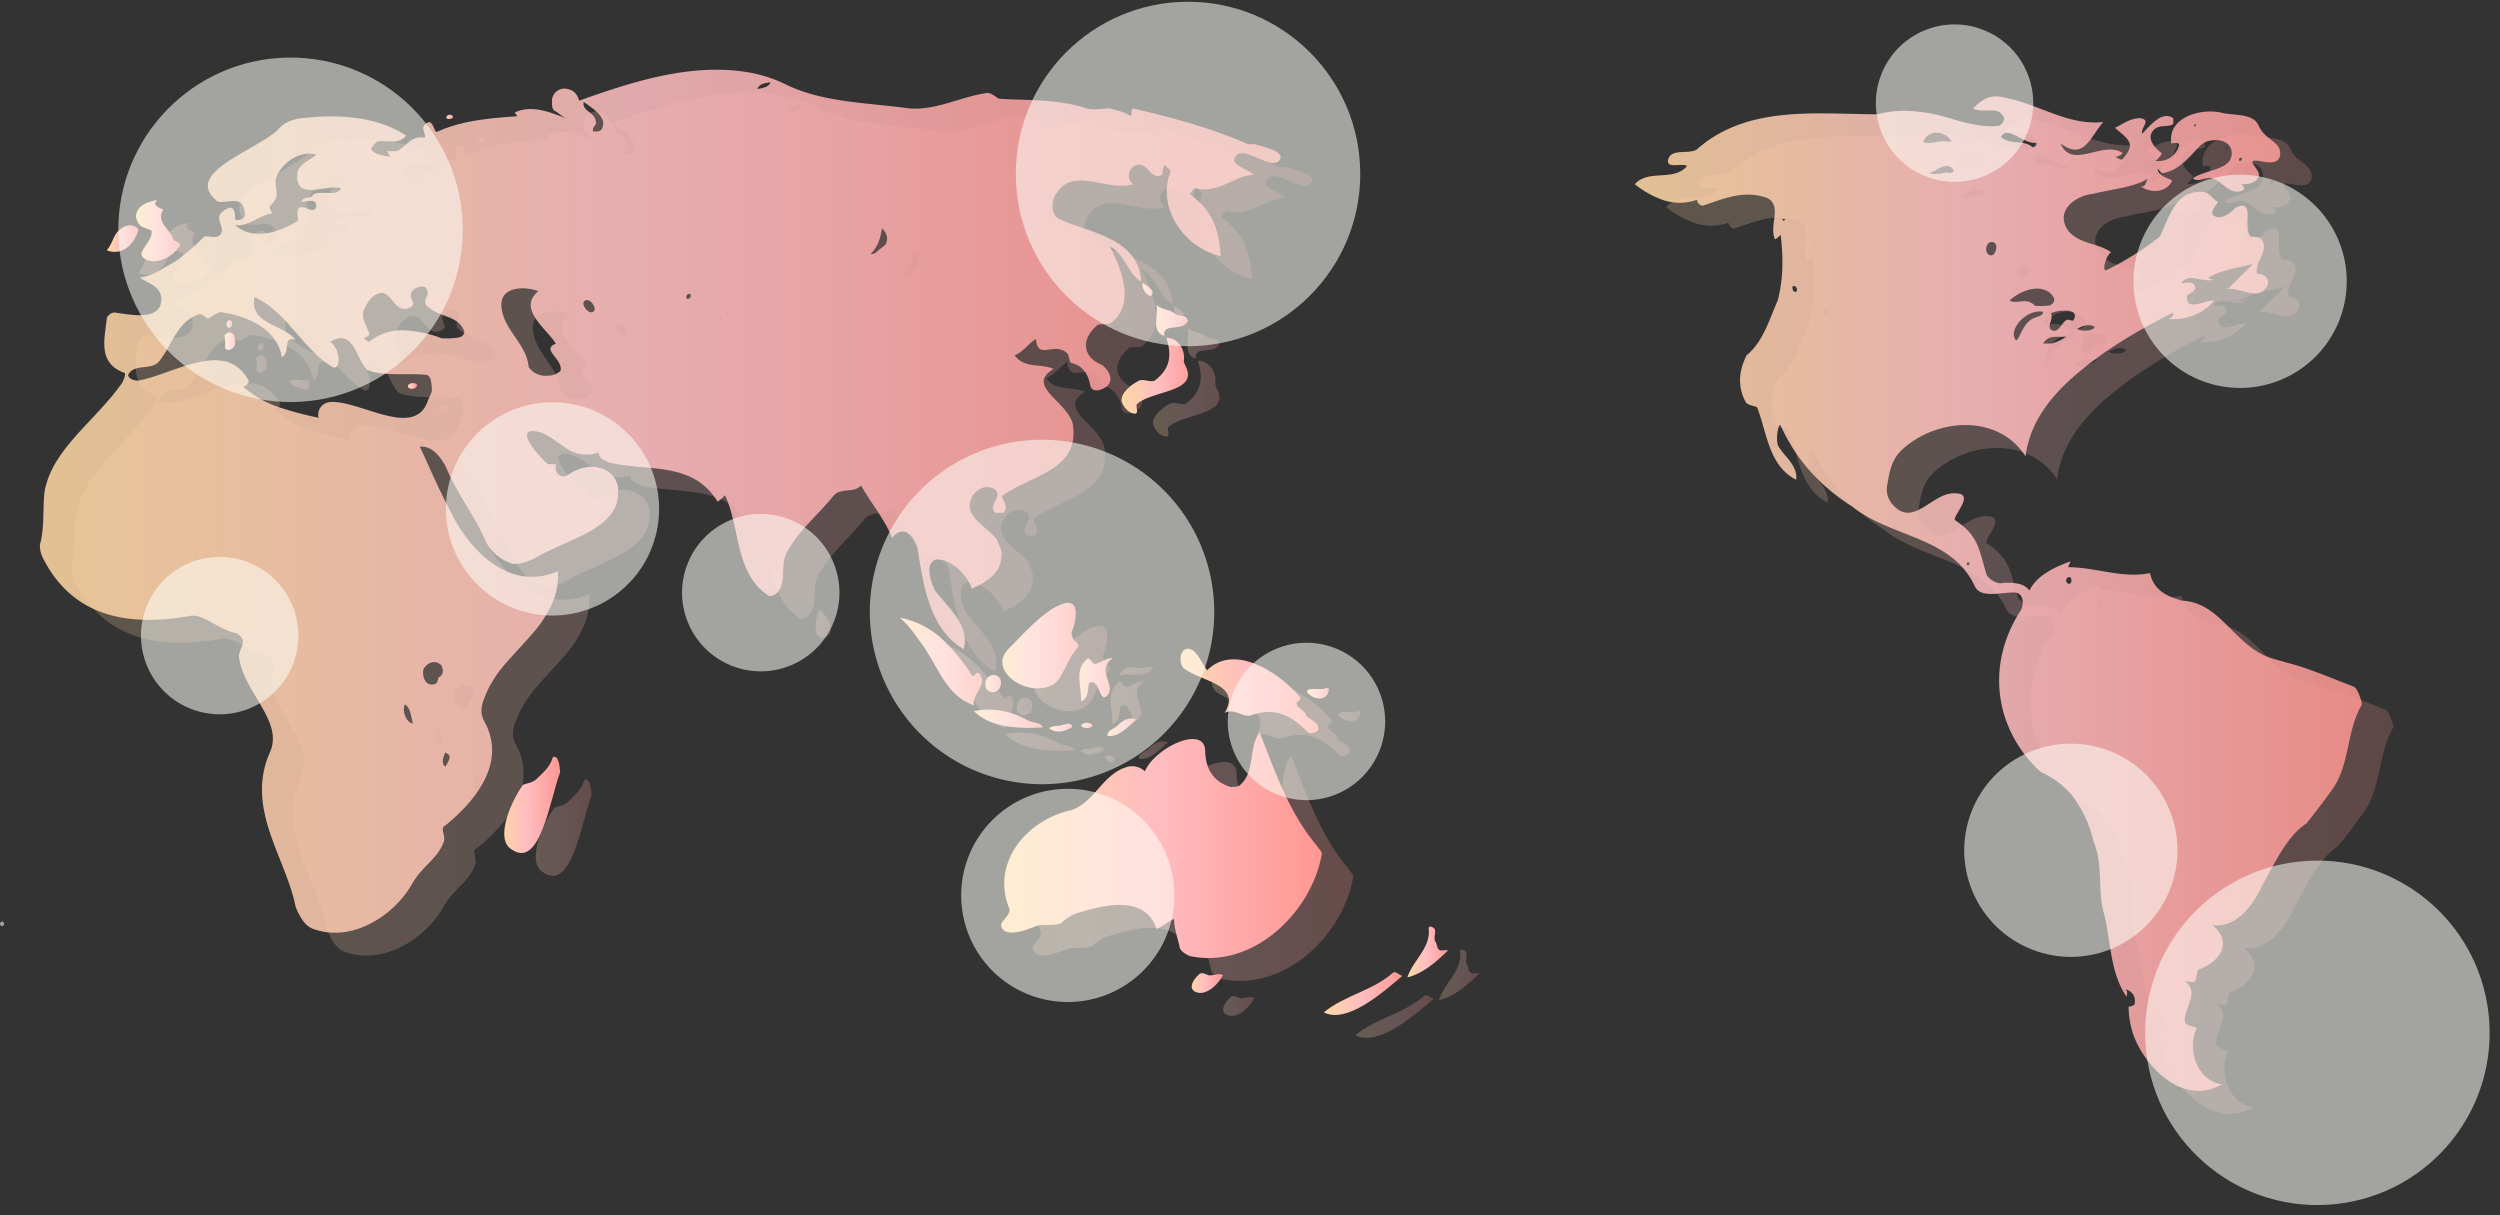 <svg xmlns="http://www.w3.org/2000/svg" xmlns:xlink="http://www.w3.org/1999/xlink" width="873.223" height="424.528" viewBox="0 0 873.223 424.528">
  <rect x="0" y="0" width="873.223" height="424.528" fill="#333333" stroke="none"/>
  <defs>
    <linearGradient id="linear-gradient" y1="0.5" x2="1" y2="0.5" gradientUnits="objectBoundingBox">
      <stop offset="0" stop-color="#ffd9a4"/>
      <stop offset="0.485" stop-color="#ffbdc0"/>
      <stop offset="1" stop-color="#ff9792"/>
    </linearGradient>
    <linearGradient id="linear-gradient-3" x1="0" y1="0.5" x2="1" y2="0.5" xlink:href="#linear-gradient"/>
    <linearGradient id="linear-gradient-10" x1="0" y1="0.5" x2="1" y2="0.5" xlink:href="#linear-gradient"/>
    <linearGradient id="linear-gradient-11" x1="0" y1="0.5" x2="1" y2="0.5" xlink:href="#linear-gradient"/>
    <linearGradient id="linear-gradient-16" x1="0" y1="0.5" x2="1" y2="0.5" xlink:href="#linear-gradient"/>
    <linearGradient id="linear-gradient-18" x1="0" y1="0.5" x2="1" y2="0.5" xlink:href="#linear-gradient"/>
    <linearGradient id="linear-gradient-22" x1="0" y1="0.5" x2="1" y2="0.5" xlink:href="#linear-gradient"/>
    <linearGradient id="linear-gradient-24" x1="0" y1="0.5" x2="1" y2="0.5" xlink:href="#linear-gradient"/>
    <linearGradient id="linear-gradient-25" x1="0" y1="0.5" x2="1" y2="0.5" xlink:href="#linear-gradient"/>
    <linearGradient id="linear-gradient-27" x1="0" y1="0.5" x2="1" y2="0.5" xlink:href="#linear-gradient"/>
    <linearGradient id="linear-gradient-28" x1="0" y1="0.5" x2="1" y2="0.5" xlink:href="#linear-gradient"/>
    <linearGradient id="linear-gradient-46" x1="0" y1="0.5" x2="1" y2="0.5" xlink:href="#linear-gradient"/>
    <linearGradient id="linear-gradient-50" x1="0" y1="0.5" x2="1" y2="0.5" xlink:href="#linear-gradient"/>
    <linearGradient id="linear-gradient-55" x1="0" y1="0.5" x2="1" y2="0.5" xlink:href="#linear-gradient"/>
    <linearGradient id="linear-gradient-56" x1="0" y1="0.5" x2="1" y2="0.5" xlink:href="#linear-gradient"/>
  </defs>
  <g id="Grupo_1468" data-name="Grupo 1468" transform="translate(-217.503 -162.313)">
    <g id="Grupo_570" data-name="Grupo 570" transform="translate(-9.001 -4432.527)">
      <g id="Grupo_568" data-name="Grupo 568" opacity="0.25" style="mix-blend-mode: luminosity;isolation: isolate">
        <path id="Trazado_1998" data-name="Trazado 1998" d="M740.831,4934.86a13.994,13.994,0,0,1,2.49-.136c-4.072,4.073-8.826,8.145-14.258,9.507,2.035-6.109,8.148-10.184,7.468-16.975,0-1.362,1.357-.681,2.037,0,.681,1.357-.68,3.393.536,4.838C739.535,4933.372,739.474,4934.533,740.831,4934.86Z" fill="url(#linear-gradient)"/>
        <path id="Trazado_1999" data-name="Trazado 1999" d="M727.337,4943.689c-7.1,5.973-19.323,16.839-27.475,12.764,7.471-6.113,16.978-7.47,24.243-13.914C724.985,4941.948,726.379,4943.522,727.337,4943.689Z" fill="url(#linear-gradient)"/>
        <path id="Trazado_2000" data-name="Trazado 2000" d="M700.66,4843.139a4.073,4.073,0,0,0,.984.181c-.016,4.171-4.721,4.577-7.592,1.359C693.715,4842.5,699.357,4844.174,700.66,4843.139Z" fill="url(#linear-gradient-3)"/>
        <path id="Trazado_2001" data-name="Trazado 2001" d="M693.872,4853.028c1.917,1.574,4.635,2.254,3.957,4.969-.68.676-2.716,1.358-3.4.676-6.112-6.108-11.542-8.824-19.69-6.108-2.717,1.359-6.112-2.716-9.508-.679,6.112-10.187-8.146-10.867-14.257-15.619-2.04-2.038-1.358-7.469,2.035-6.79,2.716.678,4.076,4.752,6.109,7.468,9.509-9.506,25.125.681,32.593,9.509,0,.678-.674,1.356-1.331,1.812C690.319,4850.484,693.275,4850.5,693.872,4853.028Z" fill="url(#linear-gradient)"/>
        <path id="Trazado_2002" data-name="Trazado 2002" d="M699.213,4900.949a42.457,42.457,0,0,1-3.067,10.05,48.138,48.138,0,0,1-5.461,9.3c-8.7,11.631-22.732,19.628-37.672,16.459-1.359-.68-2.716-1.361-3.393-2.714-.682-3.4-2.038-6.791-2.038-10.189-2.038.681-4.074,2.717-6.112,3.4-4.074-12.222-19.012-8.148-27.839-5.433a14.7,14.7,0,0,0-5.428,3.394c-2.722,1.358-6.795,0-9.51,1.358-3.4,1.358-10.866,4.074-11.543-.681,0-1.355,4.073-4.071,2.715-6.106-4.582-11.716,1.148-23.046,10.884-29.411a33.009,33.009,0,0,1,10.851-4.566c8.143-2.694,10.858-12.2,19.007-14.913a6.481,6.481,0,0,1,6.789,1.356c3.393-8.149,20.37-16.294,21.048-7.468,0,5.432,2.039,10.863,8.83,12.9,1.357,0,2.715,0,3.393-.677,5.434-4.754,2.716-12.9,6.79-18.335,5.434,13.581,10.187,27.842,19.731,39.227C697.894,4898.964,699.011,4900.119,699.213,4900.949Z" fill="url(#linear-gradient)"/>
        <path id="Trazado_2003" data-name="Trazado 2003" d="M675.751,4653.143c3.065,1.15,11.214,2.509,8.5,5.9-3.4,3.4-13.58-6.79-15.616-.678-.678,2.036,4.074,3.4,6.789,5.432-7.467.68-12.224,6.789-20.369,4.752-.68,0-1.358,1.358-2.038,2.037,8.148,6.111,10.183,12.223,10.866,21.731-12.225-2.717-22.409-16.3-17.655-29.2.678-.678-1.359-2.037-2.04-2.717a9.133,9.133,0,0,0-.676,3.4c-3.4,2.038-4.755-2.716-7.47-3.4-3.394-.676-6.11,4.076-2.715,6.789-8.828,2.717-20.37-6.109-26.482,2.717-2.718,3.4-2.036,8.147.678,9.507,10.865,4.755,27.839,6.79,28.519,21.727-4.752-2.713-5.431-9.5-10.863-12.221,4.074,8.149,8.826,19.69.676,26.483-1.356,1.356-4.752,0-5.429,1.356-5.433,4.754-4.755,10.864,2.036,13.568,4.073,3.41,4.073,7.484-1.359,8.844-1.356,0-2.036,0-2.715-1.36-.679-4.079-2.717-7.488-6.79-8.176-.678-.685-.682-2.759-1.365-3.455-4.779-4.208-10.177,2.776-10.889-4.888-2.7,1.432-4.048,4.231-7.438,5.62,3.4,4.782,8.827,2.728,13.579,4.778-5.09,3.064-3.733,5.953-.931,9.09s7.044,6.535,7.723,10.61c2.037,15.616-13.58,16.972-24.446,24.44-1.357.68,2.717,4.076,0,6.114h-2.716c-2.715-2.716,2.716-5.434,0-8.147-3.394-2.036-6.789,0-8.145,2.713-3.4,6.79,5.43,10.183,8.824,14.94.68,2.036,2.037,4.073,1.36,6.111,0,5.43-5.433,8.826-10.184,10.862-2.036-5.432-7.47-10.183-12.222-10.183-4.074.68-2.717,6.792-.681,10.865,2.377,3.056,5.433,6.11,7.638,9.42s3.514,6.912,2.4,11.038c-5.986-3.473-9.531-9.085-11.821-15.452s-3.309-13.5-4.328-19.945c-1.361-4.755-5.435-8.149-8.829-3.4-2.716-6.786-7.469-12.221-10.864-18.33-2.716,2.716-6.79.677-9.5,3.392-5.436,6.792-12.226,12.225-16.3,19.693-2.715,4.753,0,10.187-3.394,14.261a5.162,5.162,0,0,1-2.716,1.357c-12.222-7.468-10.186-23.763-15.617-35.311-.679.68-2.718,2.717-2.718,2.039-8.826-14.258-25.121-10.184-38.023-13.58-1.358-.678-3.4-1.357-3.4-3.394a12.76,12.76,0,0,1-11.963-1.942c-3.485-2.3-6.708-5.187-10.443-5.527-6.792-.677,1.357,8.829,4.752,11.543h2.716c-.677,3.393,2.037,5.431,4.753,3.393,8.148-5.43,17.655-1.356,16.975,6.792,0,12.9-19.012,16.3-29.875,23.086-2.038.68-4.756,2.036-7.469,1.358a16.053,16.053,0,0,1-8.827-7.469c-4.075-9.507-10.186-16.975-14.09-26.48-2.207-3.906-4.923-7.129-9-6.792,1.47,3.054,3.036,6.6,4.745,10.339s3.566,7.667,5.617,11.492c4.959,10.617,14.219,21.672,25.7,23.388a21.866,21.866,0,0,0,12.151-1.751,23.659,23.659,0,0,1-2.149,11.645,41.269,41.269,0,0,1-6.846,10.327c-2.721,3.183-5.736,6.262-8.495,9.433a45.426,45.426,0,0,0-6.96,10c-1.359,3.4-3.395,6.793-1.359,10.868a20.349,20.349,0,0,1,2.845,10.5c-.128,10.25-8.276,19.54-16.423,26.163-2.038.675.678,4.072-.68,6.111-2.037,5.43-7.469,8.147-10.864,14.26a35.773,35.773,0,0,1-15.243,14.155c-6.141,2.99-12.937,3.839-19.387,1.462-2.716-1.019-4.585-4.074-6.025-7.725-3.478-17.4-17.742-34.372-8.913-54.067,4.755-10.862-9.5-21.05-10.865-33.273,0-2.036,1.361-3.393,1.361-5.431,0-1.358-1.361-2.037-2.044-2.7-6.785-1.368-11.538-6.8-16.291-6.122-22.406,4.074-41.42,0-51.6-20.369-.678-1.359-1.357-4.075-.678-5.432,1.358-6.112.678-12.9,1.358-17.656,2.716-14.936,17.654-24.441,27.161-38.021.678-1.36,1.358-3.4.678-3.4-9.507-3.4-6.79-12.224-6.112-19.015,0-.677,1.359-2.037,2.716-2.037,5.435.682,16.975,3.4,16.3-5.43-.68-4.074-4.754-4.753-7.47-6.788,4.754-.681,8.147-3.4,11.955-5.349a71.4,71.4,0,0,0,10.452-8.912c1.359-.678,4.753,1.356,6.11-1.357.679-2.039-1.357-4.076-.678-6.115a5.583,5.583,0,0,1,4.075-2.716c1.358.68,1.358,2.716,1.358,4.076.678.679,3.392,0,3.392-1.36,0-8.825-8.147-2.716-10.184-5.431-10.862-9.5,13.582-16.974,21.729-24.444,2.039-2.715,6.109-4.075,9.473-4.156,11.576-1.275,25.155-.594,35.341,6.192-2.715,3.4-6.789,1.361-10.186,2.038-.678.681-2.036,2.037-2.036,2.717,1.358,2.037,4.073,2.037,6.79,2.717-.679-.68-.679-1.36-1.357-2.038h3.4c3.393-1.359,4.752-5.434,9.506-4.753,1.358,0-.68-2.717,0-4.074,3.394-4.074,3.394,2.717,4.752,2.037,8.826-4.074,19.012-4.755,27.839-5.43,0-.681-.68-.681-.68-1.361,6.113-2.716,12.223,0,17.657,2.036-1.36-.675-2.718-2.036-4.074-2.714-.681-.677-.681-2.038-.681-3.393a4.351,4.351,0,0,1,5.433-4.077c2.713.681,3.4,2.038,4.074,4.077,19.011-6.792,40.061-13.582,60.438-9.647a48.579,48.579,0,0,1,12.214,4.211c12.9,6.113,27.841,6.113,42.779,8.152,9.508.677,17.655-4.077,27.16-5.436,1.358,0,2.715,1.359,4.074,2.039,10.185.681,20.371,0,30.557,3.4,2.716.677,5.431,0,8.148,0,2.714.677,5.432,1.355,7.469,2.716,0-.681,0-2.716.679-2.716,14.259,3.391,27.16,6.789,40.188,12.518C674.222,4653.323,674.847,4653.055,675.751,4653.143Zm-128.6,34.345c.54-2.058-.163-3.457-1.559-4.888-.64,3.468-1.29,6.229-4,8.952a2.73,2.73,0,0,0,2.372-1C545.073,4689.473,546.781,4688.8,547.148,4687.488Zm-40.562-55.938c-1.6.334-3.634.334-4.606,2.31C503.407,4633.746,506.249,4633.237,506.586,4631.55Zm-27.8,74.324c-.618-1.135-2.1.331-1.373,1.344C478.407,4707.28,478.724,4706.7,478.789,4705.874Zm-34.11-57.1c.84.044,2.2.057,2.865-.652,2.657-4.211-3.468-7.684-6.172-9.71-.682,3.4,4.062,3.4,4.289,7.168C445.645,4646.987,444.208,4647.124,444.679,4648.779Zm-.469,63.107c2.454-.493-.167-4.675-2.006-4.2C439.8,4708.3,442.539,4712.222,444.21,4711.886ZM433.257,4732.4c1.115-4.1-7.034-7.494-1.6-9.53-3.4-5.432-13.58-12.222-6.111-18.332-5.433-2.037-13.581-1.358-12.9,5.431.678,8.15,8.827,12.9,9.5,21.046a7.009,7.009,0,0,0,6.471,3.037A6.641,6.641,0,0,0,433.257,4732.4Zm-36.208-11.589c1.3-.079,2.644-.791,2.627-2.2-2.125-5.657-8.175-4.819-12.271-8.275-3.4-2.039.586-4.31-.8-6.419-.718-2.138-4.7-.534-5.343.9-1.291,2.883,2.762,4.191-1.256,5.688-4.716,1.46-5.449-5.469-9.488-5.377-3.373.736-4.723,3.474-6.08,6.192-.679,3.394,1.357,5.431,2.037,8.148,0,.677-1.359,1.357-2.037,1.357.678.68,1.357,1.358,2.037,1.358a18.117,18.117,0,0,1,12.327-3.973,43.377,43.377,0,0,1,12.973,2.767A29.994,29.994,0,0,0,397.049,4720.814Zm-8.692,18.175c-.157-1.855-.157-5.249-2.2-5.249-6.789-.68-14.938.677-20.529-1.746-3.976-4.248-4.592-14.553-12.741-9.8,4.074,3.4,3.355,10.258.661,8.853-5.416-3.421-9.318-8.174-13.308-12.758s-8.062-9-13.833-11.711c-2.038,9.508,10.186,9.508,14.259,14.938-4.754-1.36-1.357,4.074-4.754,6.11-1.358-9.5-11.543-14.258-20.371-15.618-2.036-.677-3.393,1.36-5.43,2.037-.679,0-2.037-2.037-3.4-1.355-7.468,2.716-8.827,10.183-13.58,16.294-2.716,3.4-8.826.679-10.864,4.756,0,1.355,2.038,2.034,3.394,2.034,12.223-2.034,30.556-14.938,38.7,0a2.17,2.17,0,0,1-2.035,2.04,36.29,36.29,0,0,0,12.475,7.209,122.306,122.306,0,0,0,13.967,3.727,4.425,4.425,0,0,1,4.111-5.5c10.186-.678,29.2,12.9,33.954-.162C387.346,4741.4,388.33,4740.281,388.357,4738.989Zm4.791,131.552c1.1-2.23,2.565-3.673-.105-4.836C392.313,4866.97,391.454,4869.956,393.148,4870.541Zm-2.447-31.12c1.854-.762,1.7-2.855.9-4.263-2.246-2.121-4.914-.783-6.165,1.307-.577,2.124.34,6.437,4.031,5.277C390.474,4841.241,390.3,4840.4,390.7,4839.421Zm-8.968,16.056c-.77-2.455-.788-5.347-2.817-6.65C377.809,4851.358,379.5,4855.352,381.733,4855.477Zm-25.087-186.9c-5.194-1.584-15.976,4.729-15.3-4.776,0-3.4,4.052-4.807,6.732-6.933-6.058-1.9-12.843,3.537-14.2,8.292-.677,4.073,2.038,6.109-2.036,9.506-.679.676.68,2.035.68,2.715-4.756.677-8.149,4.753-12.9,4.072,6.11,5.433,14.937,2.72,21.728-1.356.678,0-.679-3.4.678-4.755,2.037-.676,3.4,1.359,5.427.666a2.088,2.088,0,0,0-.007-2.729c-1.349-.662-3.383.027-4.739.027.678-2.037,3.39-.689,4.348-2.68C350.518,4669.341,355.22,4671.612,356.646,4668.576Z" opacity="0.85" fill="url(#linear-gradient)"/>
        <path id="Trazado_2004" data-name="Trazado 2004" d="M664.679,4943.475c-1.934,3.637-6.473,7.678-9.959,5.638-2.1-1.364-.53-4.067,1.738-6.084.752-.677,2.17,0,3.179.462C661.475,4943.758,663.258,4942.453,664.679,4943.475Z" fill="url(#linear-gradient)"/>
        <path id="Trazado_2005" data-name="Trazado 2005" d="M651.807,4731.117c3.922,8.733-11.7,8.057-17.127,12.8-.679.68.678,3.4-.679,3.4-2.715,0-4.752-3.4-4.752-4.751,0-2.717,3.395-5.433,6.109-6.793,1.358-.679,4.076.681,5.431,0,5.435-4.073,6.113-8.827,4.076-14.969,4.073.016,6.789,4.1,6.1,8.283A13.137,13.137,0,0,0,651.807,4731.117Z" fill="url(#linear-gradient)"/>
        <path id="Trazado_2006" data-name="Trazado 2006" d="M652.4,4715.115c-2.1,3.686-8.888.291-8.212,5.041-4.75-1.355-2.032-7.466-2.714-10.862,2.038,2.037,4.754,1.357,7.033,3.566C650.554,4713.224,652.261,4713.034,652.4,4715.115Z" fill="url(#linear-gradient)"/>
        <path id="Trazado_2007" data-name="Trazado 2007" d="M645.368,4861.65c.132,1.3-2.186,1.373-2.409.544C643.043,4861.173,645.112,4860.653,645.368,4861.65Z" fill="url(#linear-gradient-10)"/>
        <path id="Trazado_2008" data-name="Trazado 2008" d="M636.612,4701.652c1.481.918,5.041,2.975,2.638,4.639C637.743,4705.631,636.115,4703.471,636.612,4701.652Z" fill="url(#linear-gradient-11)"/>
        <path id="Trazado_2009" data-name="Trazado 2009" d="M627.4,4856.664c2.031-2.039,4.289-3.7,7.079-2.5-3.03,2.457-6.176,6.39-10.25,5.648C624.346,4858.059,626.116,4857.472,627.4,4856.664Z" fill="url(#linear-gradient)"/>
        <path id="Trazado_2010" data-name="Trazado 2010" d="M624.934,4828.163c1.725-.205,3.115-.315,4.506-.42-2.226,4.3-7.7,1.964-11.9,2.96a4.816,4.816,0,0,1,3.04-2.721C621.693,4827.765,623.317,4828.319,624.934,4828.163Z" fill="url(#linear-gradient)"/>
        <path id="Trazado_2011" data-name="Trazado 2011" d="M626.267,4832.671c-6.261,4.143,1.154,9.187-1.911,13.024-3.047,3.134-2.455-5.5-6.019-4.5-1.406.107.352,4.972-3.282,6.687.375-5.046-2.686-11.223,2.385-15.079.7-.05,1.325,1.3,2.233,1.893C621.461,4834.9,623.726,4832.447,626.267,4832.671Z" fill="url(#linear-gradient)"/>
        <path id="Trazado_2012" data-name="Trazado 2012" d="M619.083,4856.306c-.662,1.239-3.792.976-3.977-.08C615.748,4854.941,618.916,4855,619.083,4856.306Z" fill="url(#linear-gradient-11)"/>
        <path id="Trazado_2013" data-name="Trazado 2013" d="M615.854,4860.341c-1.253,2.037-2.5-.057-3.289-.95C613.536,4858.037,615.924,4858.877,615.854,4860.341Z" fill="url(#linear-gradient-16)"/>
        <path id="Trazado_2014" data-name="Trazado 2014" d="M612.563,4826.435a2.914,2.914,0,0,1,1.6,2.416c-4.356,4.45-5.5,11.572-9.06,13.183-4.28,2.309-9.968,1.187-13.65-1.567s-5.448-6.976-1.9-10.8c2.465-2.433,5.806-6.092,9.349-9.33s7.3-6.054,10.717-6.858c4.786-.882,4.1,5.162,2.131,10.47A9.914,9.914,0,0,0,612.563,4826.435Z" fill="url(#linear-gradient)"/>
        <path id="Trazado_2015" data-name="Trazado 2015" d="M612.016,4856.809c-2.7,1.544-5.554,2.407-8.14.348a5.192,5.192,0,0,1,3.342-.749C609.057,4856.1,611.7,4854.581,612.016,4856.809Z" fill="url(#linear-gradient-18)"/>
        <path id="Trazado_2016" data-name="Trazado 2016" d="M601.8,4856.883a57,57,0,0,1-12.738-.37c-4.29-.725-8.363-2.253-11.419-5.308,6.79-1.356,12.9,0,18.9,3.269C598.19,4855.384,601.044,4855.09,601.8,4856.883Z" fill="url(#linear-gradient)"/>
        <path id="Trazado_2017" data-name="Trazado 2017" d="M584.594,4838.585c3.671.016,3.244,6.064-.407,6.041S580.925,4838.569,584.594,4838.585Z" fill="url(#linear-gradient)"/>
        <path id="Trazado_2018" data-name="Trazado 2018" d="M579.272,4837.819c3.805,3.88-2.306,7.276-1.628,11.35-10.185-3.394-12.9-14.94-19.176-22.734a39.257,39.257,0,0,0-6.626-7.824,29.71,29.71,0,0,1,14.633,7.358,64.319,64.319,0,0,1,10.586,12.892C578.053,4839.178,578.188,4837.662,579.272,4837.819Z" fill="url(#linear-gradient)"/>
        <path id="Trazado_2019" data-name="Trazado 2019" d="M512.813,4807.98c1.188.4,4.983,5.35,3.664,8.075a3.391,3.391,0,0,1-3.205,1.545c-2.8-.452-1.9-6.662-.906-9.188A.765.765,0,0,1,512.813,4807.98Z" fill="url(#linear-gradient-22)"/>
        <path id="Trazado_2020" data-name="Trazado 2020" d="M433.158,4872.516c-3.539,9.245-6.935,34.37-17.118,26.9-5.434-3.4-.68-15.616,4.072-22.407,1.359-.681,3.4-.681,4.753-2.037,2.039-2.036,4.754-4.073,5.718-7.652C432.472,4866.366,432.936,4870.013,433.158,4872.516Z" fill="url(#linear-gradient)"/>
        <path id="Trazado_2021" data-name="Trazado 2021" d="M393.426,4644.04c-.322-1.508,2.832-1.515,2.162-.028C395.056,4644.485,393.7,4644.555,393.426,4644.04Z" fill="url(#linear-gradient-24)"/>
        <path id="Trazado_2022" data-name="Trazado 2022" d="M379.923,4737.814c.007-1.276,2.722-1.619,3.306-.463C383.1,4738.587,380.541,4739.316,379.923,4737.814Z" fill="url(#linear-gradient-25)"/>
        <path id="Trazado_2023" data-name="Trazado 2023" d="M327.531,4728.114c1.459-1.272,5.073-.364,7.256-.383-.285,1.159-.186,2.668-1.025,3.327C331.208,4730.583,328.813,4729.945,327.531,4728.114Z" fill="url(#linear-gradient)"/>
        <path id="Trazado_2024" data-name="Trazado 2024" d="M315.919,4719.986c1.852-2.172,4.067-1.012,3.657,3.2-.39,1.256-2.412,2.924-3.5,1.048A16.04,16.04,0,0,0,315.919,4719.986Z" fill="url(#linear-gradient-27)"/>
        <path id="Trazado_2025" data-name="Trazado 2025" d="M318.465,4715.147a1.871,1.871,0,0,1-.833,2.267C315.678,4717.058,316.857,4713.475,318.465,4715.147Z" fill="url(#linear-gradient-28)"/>
        <path id="Trazado_2026" data-name="Trazado 2026" d="M300.414,4688.388c-2.522,4.611-9.329,7.327-12.708,4.611-2.713-2.039,2.717-5.433,2.717-8.827.68-1.36-2.716-1.36-4.074-2.72a5.173,5.173,0,0,1-1.356-3.4c.676-4.073,4.752-4.752,7.468-5.431-2.038,2.039.678,2.715,2.035,3.4-2.716,4.754,2.719,6.791,3.538,10.53C298.724,4687.255,300.314,4687.346,300.414,4688.388Z" fill="url(#linear-gradient)"/>
        <path id="Trazado_2027" data-name="Trazado 2027" d="M285.817,4683.193c-1.5,5.051-5.578,9.127-11.012,7.086,2.716-3.394,2.039-6.107,5.857-8.126C282.539,4680.937,285.7,4681.766,285.817,4683.193Z" fill="url(#linear-gradient)"/>
        <path id="Trazado_2028" data-name="Trazado 2028" d="M1062.5,4848.906c-5.455,9.091-4.1,20.632-10.211,29.458-3.054,4.245-6.109,8.235-9.148,12.1-3.316,2.069-6.055,5.486-8.553,9.4s-4.747,8.326-7,12.429c-3.134,6.818-9.246,14.966-17.392,13.6,7.469,6.112,2.717,12.9-4.756,15.624-.674.675-.674,3.391-1.354,4.071s-2.036,0-3.4,0c5.433,4.073-.677,9.505,0,14.256.678,1.36,2.718,1.36,4.077,2.039-3.4,7.467,0,18.333,8.824,19.692-12.9,7.469-25.8-4.755-30.555-16.3a30.725,30.725,0,0,1-2.037-10.86,3.333,3.333,0,0,0,2.037-.684c.679-2.713-.678-4.75-3.4-5.427,1.358.677.679,2.034.679,2.714-6.111-8.827-5.43-20.371-8.148-29.876-2.037-8.148,0-16.3-3.472-24.5a41.292,41.292,0,0,0-8.007-16.67,31.967,31.967,0,0,0-10.414-7.519,45.973,45.973,0,0,1-7.807-9.257c-8.551-13.43-9.456-30.78.5-46.627,1.36-1.356,2.04-6.79-2.035-6.79-4.755,0-11.546,2.037-13.583-2.036-8.147-17.651-29.2-16.977-42.949-28.007a73.566,73.566,0,0,1-9.784-7.427,61.9,61.9,0,0,1-15.167-20.921c-.679-1.358-2.037,5.431-.679,7.467,2.037,3.4,6.791,6.792,6.111,11.543-9.505-4.751-10.185-16.3-13.578-25.117,0-.68-3.4-.684-4.075-2.041-3.057-5.773-2.208-11.2.339-16.3,5.772-4.753,7.809-12.222,10.909-19.256a51.644,51.644,0,0,0,1.553-11.012,73.215,73.215,0,0,0-.58-11.828c-.679.678-2.037,2.034-2.037,1.356-2.036-4.755,2.718-11.542-2.716-14.258-8.147-2.717-14.257,0-22.406,2.716a2.17,2.17,0,0,1-2.037-2.039,18.177,18.177,0,0,1-11.63.169,33.644,33.644,0,0,1-10.1-5.6c4.752-5.429,13.568-.748,18.274-6.4-1.977-1.068-6.731.968-6.731-1.75.68-4.753,7.469-2.036,10.186-4.073,14.711-13.015,34.137-12.824,52.386-12.4,3.654.086,7.259.183,10.774.184a34.927,34.927,0,0,1,10.773-1.179,60.542,60.542,0,0,1,10.266,1.431c6.787,1.781,13.577,4.5,21.045,3.818.68,0,2.04-1.358,2.04-2.718-2.04-4.752-6.791-1.356-10.863-3.391,2.712-2.716,5.428-4.755,9.5-4.077,12.9,2.038,23.086,10.186,35.988,8.828-4.753,5.432-6.79,13.579-14.941,7.47,4.077,9.506,14.941-1.358,21.731,3.393a4.743,4.743,0,0,1-2.716,1.36c.68,0,2.038,1.356,2.716.678,4.753-5.431,2.037-6.789-2.716-10.863,2.716-1.361,5.431-3.4,8.829-3.4,4.074.681,0,3.4.679,5.435,2.715-2.717,6.789-8.149,10.864-5.435v2.037c-2.039,1.361-4.757,0-6.791,2.038-2.716,2.717,0,6.111,2.716,8.148,0,.68-1.359,2.038-2.039,2.716a7.446,7.446,0,0,0,8.149-5.43c0-1.36-2.035-.679-2.715-.679-1.359-8.83,9.5-12.221,16.976-10.866,4.752,1.361,11.541,0,13.578,4.754s7.47,5.431,7.47,9.5-4.074,3.4-7.47,2.716c-5.434-.678.677,2.718,0,5.434-1.36,2.713-4.072,2.713-6.111,2.713.677.681,1.358,1.359.677,2.039-5.429,2.717-8.144-5.432-12.9-4.073-1.357,0-2.719,1.358-4.752,0,4.752-3.4,14.258-2.716,13.577-9.507-.677-4.753-8.145-4.753-10.862-2.036-3.394,3.394-6.79,8.148-12.225,9.5-1.355.679-2.037-.678-2.714-1.357,0,3.4,6.113,3.4,4.754,4.753-2.04,3.393-6.789,4.072-10.863,1.357,2.036.678,2.036-2.036,2.712-2.715-4.411,3.052-12.559,3.731-19.091,5.366-6.708.743-13.5,6.175-8.745,12.963,4.073,4.756,10.184,4.078,14.939,7.472-2.038,1.36-3.4,7.471-1.361,6.112a103.919,103.919,0,0,0,18.332-11.543c1.7-3.4,3.058-7.472,5.181-10.609s5.009-5.348,9.761-5.01c2.715,0,3.394,2.716,5.431,3.4-.68,1.36-2.037,2.716-2.037,4.075.68,1.36,2.037,1.36,3.394,1.36a12.206,12.206,0,0,0,4.752-3.4c7.47-3.392,2.038,7.471,5.434,10.188.678,0,2.715,0,3.392.678,3.4,4.072-2.037,7.468-1.356,12.224a5.173,5.173,0,0,1,3.393,1.359,3.069,3.069,0,0,1,0,3.393c-3.393,4.754-8.825,0-13.577.677,2.714-2.716,6.11-6.112,8.826-8.824-5.433,1.357-10.864,2.036-15.615,4.754a2.5,2.5,0,0,0,2.037.678c-4.074,1.357-8.826-2.72-11.544,1.359,1.357,0,2.718-.683,4.075,0,2.715,2.716-2.04,3.394-2.037,4.756,0,5.444,6.789.675,9.506,1.356a18.918,18.918,0,0,1-16.271,6.272,1.992,1.992,0,0,0,2.012-2.2c-5.093,2.547-10.738,5.56-16.382,9.01-2.824,1.725-5.643,3.553-8.394,5.481-8.919,6.446-18.406,14.171-23.452,24.5A35.6,35.6,0,0,0,945,4762.258a22.793,22.793,0,0,0-9.079-8.244c-10.693-5.381-25.207-2.452-34.372,6.2-3.4,3.4-4.075,7.471-4.754,11.547a7.9,7.9,0,0,0,1.354,6.786c7.474,9.508,14.264-4.074,22.411-3.393,7.468,0-2.038,8.828,0,9.508,8.148,5.432,8.148,10.183,10.864,19.011,1.357,2.034,4.072,3.394,6.112,2.714,3.4,0,6.79,0,8.824,2.718,2.719-5.432,8.829-8.15,14.259-10.185,0,.678-.676,1.356-.676,2.035,9.505,0,19.011,4.077,28.518,2.036,1.358,6.114,5.944,8.15,11.055,9.63,12.71.558,17.461,13.458,28.326,18.89,2.714,1.359,6.112,2.037,8.149,2.715,8.147,2.038,15.617,5.432,23.672,8.462C1060.952,4843.294,1062.287,4847.187,1062.5,4848.906Zm-42.838-189.86c.637,0,1-.282.919-1.006A.694.694,0,0,0,1019.66,4659.046Zm-15.077-12.845c-.617.187-.617.187-.777.7C1004.372,4646.984,1004.462,4646.577,1004.583,4646.2Zm-35.448,70.737c-2.3-1.08-4.3-.3-6.224.866C964.394,4718.435,968.519,4718.771,969.135,4716.938Zm-7.464-2.166c2.664-4.429-4.986-3.8-7.862-2.54,1.239,1.986-1.679,4.584.3,5.911,2.662,1.305,3.641-3.26,5.513-3.635C960.361,4714.386,960.7,4714.9,961.671,4714.772Zm-1.386,91.971c1.156-.183.939-2.9-.476-2.244C958.737,4804.992,959.2,4806.914,960.285,4806.743Zm-1.057-86.357c-2.673.435-6.065-.927-8.087,2.431.68.006,2.036.011,2.862.018A15.182,15.182,0,0,0,959.228,4720.386Zm-5.792-10.846c3.268-1.761.582-3.861-.09-4.57-4.025-2.854-9.995-.722-13.947,2.832,2.68,1.473,5.973-1.375,8.871,1.85A30.721,30.721,0,0,0,953.436,4709.54Zm-2.272,2.215c-5.592-1.1-11.4,5.435-10.092,8.867,1.335,4.084,2.185-5.346,7.262-6.81C949.609,4713.145,950.864,4713.293,951.164,4711.755Zm-3.651-57.47c1.33-.186,1.341-.886,1.347-1.58-4.724.625-10.049-6.385-12.5-2.075C939.5,4653.6,944.285,4651.444,947.513,4654.285Zm-14.672,37.744c1.763.249,3.214-4.769.194-4.665C931.013,4687.434,930.382,4691.679,932.841,4692.029Zm-7.719,108.311c.083-.214.227-.362.316-.577C925.081,4798.3,923.619,4800.236,925.122,4800.34Zm-7.737-137.3c.989.5,2.506.066,2.513-.642-2.23-3.9-6.009.4-8.76.9C913.6,4664.05,915.84,4663.305,917.385,4663.04Zm-.733-10.889a15.633,15.633,0,0,0,2.536.143c-2.022-4.106-8.81-4.112-9.915.2C911.461,4653.246,914.13,4652.154,916.652,4652.151Zm-51.746,52.565c.693-.909-.293-2.585-1.319-1.769C863.484,4703.592,863.772,4705.082,864.906,4704.716Zm-3.9-25.184c-.152-.343-.816-.271-1-.048A.532.532,0,0,0,861.011,4679.532Z" opacity="0.85" fill="url(#linear-gradient)"/>
      </g>
      <g id="Grupo_569" data-name="Grupo 569">
        <path id="Trazado_2029" data-name="Trazado 2029" d="M729.843,4926.869a13.857,13.857,0,0,1,2.49-.137c-4.072,4.074-8.826,8.145-14.258,9.507,2.036-6.109,8.147-10.183,7.468-16.974,0-1.362,1.357-.682,2.038,0,.68,1.357-.681,3.393.536,4.837C728.547,4925.38,728.487,4926.541,729.843,4926.869Z" fill="url(#linear-gradient)"/>
        <path id="Trazado_2030" data-name="Trazado 2030" d="M716.348,4935.7c-7.1,5.973-19.322,16.839-27.473,12.763,7.47-6.113,16.976-7.469,24.242-13.914C714,4933.957,715.391,4935.53,716.348,4935.7Z" fill="url(#linear-gradient)"/>
        <path id="Trazado_2031" data-name="Trazado 2031" d="M689.672,4835.147a4.075,4.075,0,0,0,.984.182c-.016,4.171-4.722,4.576-7.592,1.359C682.726,4834.506,688.37,4836.183,689.672,4835.147Z" fill="url(#linear-gradient)"/>
        <path id="Trazado_2032" data-name="Trazado 2032" d="M682.884,4845.037c1.917,1.573,4.635,2.253,3.957,4.968-.68.677-2.716,1.358-3.4.677-6.112-6.109-11.543-8.824-19.69-6.109-2.717,1.359-6.111-2.715-9.508-.678,6.112-10.187-8.146-10.867-14.257-15.62-2.04-2.038-1.358-7.468,2.035-6.79,2.716.679,4.076,4.752,6.11,7.469,9.509-9.506,25.124.68,32.593,9.509,0,.678-.675,1.355-1.332,1.812C679.331,4842.493,682.287,4842.511,682.884,4845.037Z" fill="url(#linear-gradient)"/>
        <path id="Trazado_2033" data-name="Trazado 2033" d="M688.224,4892.957a42.448,42.448,0,0,1-3.066,10.05,48.126,48.126,0,0,1-5.461,9.3c-8.7,11.631-22.732,19.628-37.672,16.458-1.359-.68-2.717-1.36-3.393-2.713-.682-3.4-2.038-6.791-2.038-10.189-2.039.68-4.075,2.716-6.112,3.4-4.074-12.222-19.012-8.149-27.838-5.434a14.682,14.682,0,0,0-5.428,3.4c-2.722,1.357-6.8,0-9.511,1.357-3.4,1.359-10.866,4.075-11.543-.68,0-1.356,4.073-4.072,2.715-6.107-4.582-11.715,1.147-23.045,10.884-29.411a33.019,33.019,0,0,1,10.851-4.566c8.143-2.694,10.858-12.2,19.007-14.913a6.482,6.482,0,0,1,6.789,1.356c3.394-8.149,20.37-16.294,21.049-7.467,0,5.431,2.039,10.862,8.829,12.9,1.358,0,2.715,0,3.394-.676,5.433-4.755,2.715-12.9,6.789-18.335,5.433,13.58,10.188,27.842,19.731,39.227C686.906,4890.973,688.022,4892.128,688.224,4892.957Z" fill="url(#linear-gradient)"/>
        <path id="Trazado_2034" data-name="Trazado 2034" d="M664.763,4645.151c3.065,1.15,11.215,2.51,8.5,5.9-3.4,3.4-13.579-6.79-15.615-.678-.679,2.036,4.073,3.4,6.788,5.431-7.467.68-12.224,6.79-20.369,4.753-.679,0-1.357,1.358-2.038,2.037,8.149,6.111,10.183,12.222,10.866,21.731-12.225-2.718-22.409-16.3-17.655-29.2.678-.677-1.359-2.037-2.039-2.716a9.1,9.1,0,0,0-.678,3.4c-3.395,2.038-4.754-2.716-7.468-3.4-3.4-.676-6.112,4.075-2.716,6.789-8.828,2.717-20.37-6.11-26.482,2.717-2.718,3.4-2.037,8.147.679,9.506,10.864,4.755,27.839,6.79,28.519,21.727-4.752-2.712-5.432-9.5-10.865-12.22,4.075,8.149,8.827,19.69.677,26.483-1.356,1.356-4.751,0-5.43,1.356-5.432,4.753-4.754,10.864,2.037,13.567,4.074,3.411,4.074,7.484-1.358,8.844-1.357,0-2.037,0-2.716-1.36-.679-4.078-2.717-7.487-6.791-8.176-.677-.684-.681-2.758-1.364-3.455-4.779-4.208-10.178,2.776-10.888-4.888-2.7,1.433-4.049,4.232-7.439,5.621,3.394,4.782,8.827,2.727,13.58,4.778-5.092,3.064-3.733,5.952-.933,9.089s7.044,6.535,7.724,10.611c2.037,15.615-13.58,16.972-24.446,24.439-1.358.681,2.716,4.077,0,6.114h-2.716c-2.714-2.716,2.716-5.433,0-8.146-3.394-2.037-6.789,0-8.144,2.713-3.4,6.789,5.43,10.183,8.823,14.94.679,2.036,2.037,4.072,1.36,6.11,0,5.431-5.433,8.827-10.183,10.863-2.038-5.432-7.471-10.183-12.223-10.183-4.075.68-2.717,6.791-.681,10.865,2.377,3.055,5.433,6.11,7.639,9.42s3.513,6.911,2.4,11.038c-5.985-3.473-9.53-9.086-11.82-15.453s-3.309-13.5-4.328-19.944c-1.362-4.755-5.435-8.15-8.829-3.4-2.716-6.786-7.469-12.22-10.865-18.33-2.716,2.717-6.79.678-9.5,3.392-5.436,6.792-12.226,12.225-16.3,19.693-2.715,4.754,0,10.188-3.394,14.262a5.16,5.16,0,0,1-2.716,1.356c-12.222-7.468-10.186-23.763-15.616-35.311-.68.681-2.719,2.718-2.719,2.039C468.2,4755.623,451.9,4759.7,439,4756.3c-1.358-.677-3.4-1.357-3.4-3.393a12.757,12.757,0,0,1-11.962-1.943c-3.485-2.3-6.709-5.187-10.443-5.527-6.792-.677,1.357,8.83,4.753,11.544h2.715c-.678,3.393,2.038,5.431,4.753,3.393,8.148-5.431,17.655-1.357,16.975,6.792,0,12.9-19.011,16.3-29.876,23.086-2.037.68-4.755,2.036-7.468,1.357a16.056,16.056,0,0,1-8.828-7.468c-4.074-9.508-10.185-16.975-14.089-26.48-2.206-3.906-4.923-7.13-9-6.792,1.471,3.054,3.037,6.6,4.747,10.339s3.566,7.666,5.616,11.491c4.959,10.618,14.219,21.672,25.7,23.388a21.86,21.86,0,0,0,12.15-1.751,23.65,23.65,0,0,1-2.148,11.646,41.235,41.235,0,0,1-6.847,10.326c-2.72,3.183-5.735,6.262-8.494,9.434a45.425,45.425,0,0,0-6.96,10c-1.359,3.4-3.4,6.792-1.359,10.867a20.349,20.349,0,0,1,2.845,10.5c-.128,10.25-8.276,19.54-16.423,26.163-2.037.676.678,4.073-.68,6.112-2.037,5.429-7.469,8.147-10.864,14.26a35.788,35.788,0,0,1-15.243,14.155c-6.141,2.989-12.937,3.838-19.387,1.462-2.716-1.019-4.585-4.075-6.026-7.725-3.477-17.4-17.74-34.372-8.912-54.067,4.755-10.863-9.505-21.051-10.864-33.274,0-2.035,1.359-3.392,1.359-5.43,0-1.358-1.359-2.037-2.043-2.705-6.786-1.369-11.537-6.8-16.291-6.123-22.407,4.075-41.419,0-51.605-20.369-.679-1.359-1.357-4.074-.679-5.431,1.36-6.113.679-12.9,1.36-17.657,2.715-14.935,17.653-24.44,27.16-38.02.678-1.361,1.357-3.4.678-3.4-9.507-3.4-6.79-12.224-6.111-19.015,0-.676,1.358-2.037,2.715-2.037,5.435.683,16.976,3.4,16.3-5.429-.68-4.074-4.754-4.754-7.47-6.789,4.754-.681,8.148-3.4,11.955-5.349a71.482,71.482,0,0,0,10.453-8.911c1.358-.679,4.751,1.356,6.109-1.358.679-2.039-1.358-4.075-.678-6.114a5.582,5.582,0,0,1,4.075-2.716c1.358.679,1.358,2.716,1.358,4.075.678.68,3.393,0,3.393-1.359,0-8.826-8.148-2.716-10.184-5.432-10.863-9.5,13.581-16.973,21.729-24.444,2.038-2.714,6.108-4.075,9.472-4.155,11.576-1.275,25.155-.594,35.342,6.192-2.716,3.4-6.79,1.36-10.187,2.038-.678.68-2.036,2.036-2.036,2.717,1.358,2.037,4.073,2.037,6.79,2.716-.68-.679-.68-1.359-1.357-2.037h3.395c3.4-1.36,4.753-5.434,9.507-4.754,1.357,0-.68-2.717,0-4.073,3.394-4.074,3.394,2.716,4.752,2.036,8.826-4.074,19.012-4.755,27.839-5.429,0-.681-.68-.681-.68-1.361,6.112-2.716,12.224,0,17.656,2.035-1.358-.674-2.717-2.035-4.074-2.713-.681-.677-.681-2.038-.681-3.394a4.351,4.351,0,0,1,5.434-4.076c2.713.68,3.395,2.038,4.073,4.076,19.012-6.792,40.062-13.581,60.439-9.647a48.579,48.579,0,0,1,12.214,4.212c12.9,6.113,27.84,6.113,42.779,8.152,9.508.677,17.655-4.077,27.161-5.436,1.356,0,2.714,1.359,4.072,2.039,10.186.68,20.372,0,30.558,3.4,2.716.677,5.431,0,8.147,0,2.715.677,5.433,1.355,7.47,2.716,0-.681,0-2.716.679-2.716,14.259,3.39,27.161,6.789,40.187,12.518C663.233,4645.332,663.859,4645.064,664.763,4645.151ZM536.16,4679.5c.541-2.059-.163-3.457-1.559-4.889-.64,3.469-1.291,6.229-4,8.953a2.734,2.734,0,0,0,2.372-1C534.085,4681.481,535.793,4680.812,536.16,4679.5ZM495.6,4623.559c-1.6.334-3.634.334-4.606,2.309C492.419,4625.754,495.262,4625.246,495.6,4623.559Zm-27.8,74.324c-.619-1.135-2.1.33-1.373,1.343C467.419,4699.289,467.737,4698.707,467.8,4697.883Zm-34.112-57.095c.841.044,2.2.056,2.865-.653,2.658-4.211-3.467-7.684-6.171-9.71-.682,3.4,4.062,3.4,4.289,7.168C434.657,4639,433.22,4639.133,433.69,4640.788Zm-.468,63.107c2.455-.494-.167-4.675-2-4.205C428.81,4700.306,431.551,4704.231,433.222,4703.9Zm-10.953,20.516c1.116-4.1-7.033-7.493-1.6-9.529-3.4-5.433-13.58-12.222-6.111-18.333-5.433-2.036-13.581-1.358-12.9,5.432.678,8.149,8.827,12.9,9.5,21.045a7.01,7.01,0,0,0,6.47,3.038A6.645,6.645,0,0,0,422.269,4724.411Zm-36.209-11.589c1.3-.078,2.646-.791,2.628-2.195-2.125-5.658-8.175-4.82-12.271-8.275-3.4-2.039.586-4.31-.8-6.419-.719-2.138-4.7-.534-5.343.9-1.292,2.883,2.762,4.19-1.256,5.688-4.716,1.459-5.45-5.47-9.488-5.377-3.372.736-4.723,3.474-6.079,6.191-.681,3.394,1.356,5.432,2.036,8.148,0,.678-1.358,1.357-2.036,1.357.678.68,1.356,1.359,2.036,1.359a18.116,18.116,0,0,1,12.327-3.974A43.4,43.4,0,0,1,380.784,4713,29.981,29.981,0,0,0,386.06,4712.822ZM377.369,4731c-.157-1.856-.157-5.249-2.195-5.249-6.789-.681-14.939.676-20.53-1.746-3.976-4.249-4.592-14.554-12.741-9.8,4.074,3.4,3.355,10.258.661,8.853-5.416-3.421-9.318-8.174-13.308-12.759s-8.062-8.994-13.833-11.71c-2.038,9.508,10.186,9.508,14.259,14.937-4.754-1.359-1.357,4.075-4.754,6.111-1.357-9.5-11.543-14.258-20.371-15.619-2.037-.677-3.394,1.361-5.43,2.037-.679,0-2.037-2.037-3.4-1.354-7.468,2.716-8.827,10.183-13.58,16.293-2.716,3.4-8.827.679-10.864,4.757,0,1.354,2.037,2.033,3.394,2.033,12.223-2.033,30.556-14.938,38.7,0a2.168,2.168,0,0,1-2.036,2.04,36.283,36.283,0,0,0,12.477,7.209,121.833,121.833,0,0,0,13.966,3.727,4.425,4.425,0,0,1,4.111-5.5c10.186-.678,29.2,12.9,33.953-.163C376.357,4733.41,377.342,4732.29,377.369,4731Zm4.791,131.551c1.1-2.23,2.565-3.672-.105-4.836C381.324,4858.979,380.466,4861.965,382.16,4862.549Zm-2.447-31.12c1.853-.761,1.7-2.854.9-4.262-2.247-2.122-4.916-.784-6.166,1.307-.577,2.124.34,6.437,4.031,5.277C379.486,4833.25,379.306,4832.406,379.713,4831.429Zm-8.968,16.057c-.77-2.456-.788-5.347-2.817-6.65C366.821,4843.367,368.512,4847.36,370.745,4847.486Zm-25.087-186.9c-5.193-1.583-15.976,4.73-15.3-4.776,0-3.4,4.051-4.806,6.732-6.932-6.058-1.9-12.843,3.537-14.2,8.292-.677,4.072,2.038,6.109-2.036,9.5-.679.677.68,2.036.68,2.716-4.756.677-8.149,4.752-12.9,4.071,6.11,5.434,14.938,2.72,21.728-1.355.678,0-.679-3.4.678-4.755,2.037-.677,3.395,1.359,5.427.665a2.088,2.088,0,0,0-.007-2.729c-1.349-.661-3.383.028-4.739.028.678-2.037,3.39-.689,4.349-2.681C339.53,4661.35,344.232,4663.621,345.658,4660.584Z" opacity="0.85" fill="url(#linear-gradient)"/>
        <path id="Trazado_2035" data-name="Trazado 2035" d="M653.691,4935.483c-1.934,3.638-6.473,7.678-9.96,5.638-2.1-1.363-.528-4.066,1.74-6.083.751-.677,2.169,0,3.177.462C650.488,4935.767,652.27,4934.461,653.691,4935.483Z" fill="url(#linear-gradient)"/>
        <path id="Trazado_2036" data-name="Trazado 2036" d="M640.82,4723.126c3.921,8.732-11.7,8.056-17.128,12.805-.679.679.679,3.4-.679,3.4-2.714,0-4.752-3.4-4.752-4.75,0-2.718,3.4-5.434,6.11-6.794,1.357-.679,4.075.682,5.431,0,5.434-4.072,6.112-8.826,4.075-14.969,4.073.017,6.789,4.1,6.1,8.284A13.148,13.148,0,0,0,640.82,4723.126Z" fill="url(#linear-gradient)"/>
        <path id="Trazado_2037" data-name="Trazado 2037" d="M641.409,4707.123c-2.1,3.686-8.89.292-8.212,5.042-4.751-1.356-2.033-7.466-2.715-10.862,2.037,2.036,4.754,1.357,7.032,3.565C639.565,4705.232,641.272,4705.043,641.409,4707.123Z" fill="url(#linear-gradient)"/>
        <path id="Trazado_2038" data-name="Trazado 2038" d="M634.38,4853.658c.132,1.3-2.186,1.373-2.409.545C632.055,4853.182,634.124,4852.662,634.38,4853.658Z" fill="url(#linear-gradient-24)"/>
        <path id="Trazado_2039" data-name="Trazado 2039" d="M625.625,4693.661c1.479.918,5.04,2.975,2.637,4.639C626.756,4697.64,625.127,4695.48,625.625,4693.661Z" fill="url(#linear-gradient)"/>
        <path id="Trazado_2040" data-name="Trazado 2040" d="M616.412,4848.672c2.031-2.039,4.289-3.7,7.08-2.5-3.031,2.456-6.177,6.389-10.251,5.648C613.358,4850.067,615.128,4849.481,616.412,4848.672Z" fill="url(#linear-gradient)"/>
        <path id="Trazado_2041" data-name="Trazado 2041" d="M613.947,4820.171c1.725-.205,3.114-.314,4.505-.419-2.227,4.3-7.7,1.963-11.9,2.96a4.81,4.81,0,0,1,3.039-2.722C610.706,4819.774,612.329,4820.328,613.947,4820.171Z" fill="url(#linear-gradient-28)"/>
        <path id="Trazado_2042" data-name="Trazado 2042" d="M615.279,4824.679c-6.262,4.143,1.153,9.188-1.91,13.025-3.048,3.133-2.456-5.5-6.02-4.5-1.406.108.352,4.972-3.281,6.688.374-5.046-2.687-11.224,2.384-15.079.7-.051,1.325,1.3,2.233,1.893C610.473,4826.914,612.738,4824.455,615.279,4824.679Z" fill="url(#linear-gradient)"/>
        <path id="Trazado_2043" data-name="Trazado 2043" d="M608.1,4848.314c-.663,1.239-3.792.977-3.978-.08C604.76,4846.95,607.928,4847.009,608.1,4848.314Z" fill="url(#linear-gradient-46)"/>
        <path id="Trazado_2044" data-name="Trazado 2044" d="M604.865,4852.35c-1.252,2.036-2.495-.057-3.287-.951C602.548,4850.046,604.936,4850.885,604.865,4852.35Z" fill="url(#linear-gradient-3)"/>
        <path id="Trazado_2045" data-name="Trazado 2045" d="M601.575,4818.443a2.918,2.918,0,0,1,1.6,2.416c-4.356,4.451-5.5,11.572-9.06,13.184-4.279,2.308-9.969,1.187-13.65-1.568s-5.449-6.975-1.9-10.8c2.467-2.433,5.808-6.092,9.35-9.331s7.3-6.053,10.718-6.858c4.786-.882,4.1,5.163,2.13,10.471A9.9,9.9,0,0,0,601.575,4818.443Z" fill="url(#linear-gradient)"/>
        <path id="Trazado_2046" data-name="Trazado 2046" d="M601.028,4848.817c-2.7,1.544-5.555,2.408-8.14.349a5.2,5.2,0,0,1,3.342-.749C598.07,4848.111,600.717,4846.589,601.028,4848.817Z" fill="url(#linear-gradient)"/>
        <path id="Trazado_2047" data-name="Trazado 2047" d="M590.813,4848.892a57.129,57.129,0,0,1-12.739-.37c-4.289-.725-8.362-2.253-11.418-5.309,6.791-1.355,12.9,0,18.9,3.27C587.2,4847.393,590.055,4847.1,590.813,4848.892Z" fill="url(#linear-gradient-50)"/>
        <path id="Trazado_2048" data-name="Trazado 2048" d="M573.606,4830.593c3.671.017,3.245,6.065-.407,6.042S569.938,4830.578,573.606,4830.593Z" fill="url(#linear-gradient)"/>
        <path id="Trazado_2049" data-name="Trazado 2049" d="M568.284,4829.828c3.8,3.88-2.3,7.276-1.628,11.349-10.185-3.393-12.9-14.94-19.177-22.734a39.241,39.241,0,0,0-6.625-7.823,29.705,29.705,0,0,1,14.633,7.358,64.348,64.348,0,0,1,10.587,12.892C567.064,4831.187,567.2,4829.671,568.284,4829.828Z" fill="url(#linear-gradient)"/>
        <path id="Trazado_2050" data-name="Trazado 2050" d="M501.825,4799.988c1.188.405,4.983,5.351,3.665,8.076a3.4,3.4,0,0,1-3.206,1.544c-2.8-.451-1.9-6.662-.906-9.187A.769.769,0,0,1,501.825,4799.988Z" fill="url(#linear-gradient-50)"/>
        <path id="Trazado_2051" data-name="Trazado 2051" d="M422.17,4864.525c-3.538,9.245-6.934,34.369-17.118,26.9-5.433-3.394-.68-15.615,4.072-22.406,1.359-.681,3.4-.681,4.753-2.037,2.039-2.037,4.755-4.074,5.718-7.652C421.484,4858.375,421.948,4862.022,422.17,4864.525Z" fill="url(#linear-gradient)"/>
        <path id="Trazado_2052" data-name="Trazado 2052" d="M382.438,4636.048c-.322-1.507,2.832-1.515,2.161-.027C384.068,4636.493,382.713,4636.564,382.438,4636.048Z" fill="url(#linear-gradient-55)"/>
        <path id="Trazado_2053" data-name="Trazado 2053" d="M368.935,4729.822c.006-1.275,2.722-1.618,3.306-.463C372.108,4730.6,369.554,4731.324,368.935,4729.822Z" fill="url(#linear-gradient-56)"/>
        <path id="Trazado_2054" data-name="Trazado 2054" d="M316.543,4720.122c1.459-1.272,5.073-.363,7.256-.383-.286,1.159-.186,2.668-1.025,3.327C320.221,4722.591,317.826,4721.954,316.543,4720.122Z" fill="url(#linear-gradient-27)"/>
        <path id="Trazado_2055" data-name="Trazado 2055" d="M304.931,4712c1.852-2.172,4.067-1.012,3.657,3.2-.389,1.257-2.412,2.925-3.5,1.049A16,16,0,0,0,304.931,4712Z" fill="url(#linear-gradient)"/>
        <path id="Trazado_2056" data-name="Trazado 2056" d="M307.477,4707.155a1.872,1.872,0,0,1-.833,2.268C304.69,4709.067,305.869,4705.483,307.477,4707.155Z" fill="url(#linear-gradient-50)"/>
        <path id="Trazado_2057" data-name="Trazado 2057" d="M289.427,4680.4c-2.523,4.611-9.33,7.327-12.709,4.611-2.713-2.04,2.717-5.434,2.717-8.828.68-1.36-2.715-1.36-4.074-2.72a5.171,5.171,0,0,1-1.356-3.394c.676-4.073,4.753-4.752,7.467-5.432-2.037,2.039.679,2.716,2.037,3.4-2.717,4.754,2.717,6.791,3.537,10.531C287.737,4679.264,289.326,4679.354,289.427,4680.4Z" fill="url(#linear-gradient)"/>
        <path id="Trazado_2058" data-name="Trazado 2058" d="M274.829,4675.2c-1.505,5.052-5.578,9.128-11.011,7.087,2.715-3.394,2.038-6.108,5.856-8.126C271.552,4672.945,274.711,4673.775,274.829,4675.2Z" fill="url(#linear-gradient)"/>
        <path id="Trazado_2059" data-name="Trazado 2059" d="M1051.51,4840.915c-5.455,9.09-4.1,20.631-10.21,29.458-3.055,4.245-6.11,8.235-9.148,12.1-3.317,2.069-6.056,5.485-8.555,9.4s-4.746,8.325-7,12.428c-3.134,6.818-9.246,14.967-17.392,13.6,7.469,6.111,2.717,12.9-4.756,15.623-.674.676-.674,3.392-1.354,4.071s-2.036,0-3.4,0c5.432,4.074-.679,9.5,0,14.257.677,1.36,2.717,1.36,4.076,2.039-3.4,7.466,0,18.333,8.824,19.692-12.9,7.468-25.8-4.755-30.555-16.3a30.706,30.706,0,0,1-2.037-10.861,3.34,3.34,0,0,0,2.037-.683c.679-2.714-.679-4.75-3.4-5.427,1.359.677.68,2.033.68,2.713-6.11-8.826-5.43-20.37-8.148-29.876-2.037-8.147,0-16.3-3.472-24.5a41.308,41.308,0,0,0-8.007-16.669,31.991,31.991,0,0,0-10.414-7.52,45.931,45.931,0,0,1-7.807-9.257c-8.55-13.43-9.457-30.78.5-46.627,1.361-1.355,2.04-6.789-2.034-6.789-4.756,0-11.546,2.036-13.583-2.036-8.146-17.652-29.2-16.978-42.949-28.008a73.479,73.479,0,0,1-9.784-7.427,61.858,61.858,0,0,1-15.166-20.92c-.68-1.358-2.038,5.431-.68,7.467,2.037,3.4,6.791,6.792,6.111,11.543-9.506-4.751-10.185-16.3-13.579-25.117,0-.681-3.395-.685-4.074-2.041-3.057-5.773-2.207-11.2.339-16.3,5.772-4.753,7.808-12.223,10.909-19.256a51.728,51.728,0,0,0,1.553-11.013,73.457,73.457,0,0,0-.579-11.828c-.68.679-2.038,2.035-2.038,1.356-2.037-4.755,2.718-11.542-2.716-14.257-8.147-2.718-14.257,0-22.405,2.715a2.169,2.169,0,0,1-2.039-2.039,18.154,18.154,0,0,1-11.628.169,33.658,33.658,0,0,1-10.1-5.6c4.752-5.429,13.567-.748,18.273-6.4-1.976-1.068-6.73.968-6.73-1.75.68-4.754,7.47-2.036,10.185-4.073,14.712-13.016,34.139-12.824,52.387-12.4,3.653.085,7.259.182,10.775.184a34.95,34.95,0,0,1,10.772-1.18,60.531,60.531,0,0,1,10.266,1.432c6.787,1.78,13.577,4.5,21.045,3.818.679,0,2.04-1.358,2.04-2.719-2.04-4.751-6.791-1.355-10.863-3.39,2.712-2.717,5.428-4.755,9.5-4.077,12.9,2.038,23.088,10.186,35.989,8.828-4.753,5.431-6.791,13.579-14.94,7.469,4.076,9.507,14.94-1.358,21.73,3.394a4.744,4.744,0,0,1-2.716,1.359c.679,0,2.038,1.357,2.716.679,4.753-5.432,2.037-6.79-2.716-10.863,2.716-1.361,5.43-3.4,8.829-3.4,4.074.681,0,3.4.679,5.435,2.715-2.716,6.79-8.148,10.864-5.435v2.038c-2.039,1.361-4.757,0-6.79,2.037-2.717,2.717,0,6.111,2.716,8.149,0,.68-1.36,2.038-2.04,2.716a7.446,7.446,0,0,0,8.149-5.43c0-1.36-2.035-.68-2.714-.68-1.36-8.83,9.5-12.22,16.975-10.865,4.752,1.361,11.541,0,13.578,4.754s7.47,5.431,7.47,9.5-4.075,3.4-7.47,2.716c-5.434-.678.678,2.718,0,5.433-1.36,2.714-4.072,2.714-6.111,2.714.677.68,1.358,1.359.677,2.038-5.429,2.718-8.144-5.432-12.9-4.072-1.358,0-2.719,1.357-4.752,0,4.752-3.4,14.258-2.716,13.577-9.507-.677-4.754-8.145-4.754-10.862-2.036-3.394,3.394-6.789,8.148-12.225,9.5-1.354.679-2.037-.677-2.714-1.356,0,3.4,6.113,3.4,4.755,4.752-2.041,3.394-6.79,4.073-10.864,1.357,2.036.679,2.036-2.036,2.712-2.714-4.41,3.051-12.559,3.731-19.091,5.365-6.708.744-13.5,6.176-8.745,12.964,4.073,4.756,10.184,4.077,14.939,7.471-2.039,1.361-3.4,7.472-1.361,6.113a103.918,103.918,0,0,0,18.332-11.543c1.7-3.4,3.058-7.472,5.181-10.609s5.009-5.348,9.76-5.01c2.716,0,3.395,2.715,5.432,3.4-.68,1.359-2.037,2.715-2.037,4.075.68,1.36,2.037,1.36,3.394,1.36a12.209,12.209,0,0,0,4.752-3.4c7.47-3.392,2.038,7.47,5.434,10.188.678,0,2.715,0,3.393.677,3.394,4.073-2.038,7.469-1.357,12.225a5.173,5.173,0,0,1,3.393,1.358,3.073,3.073,0,0,1,0,3.393c-3.393,4.754-8.825,0-13.577.678,2.714-2.717,6.11-6.113,8.826-8.824-5.433,1.356-10.864,2.036-15.615,4.753a2.494,2.494,0,0,0,2.037.678c-4.075,1.357-8.826-2.72-11.543,1.36,1.357,0,2.717-.684,4.074,0,2.715,2.716-2.04,3.4-2.037,4.756,0,5.444,6.789.676,9.506,1.356a18.913,18.913,0,0,1-16.272,6.272,1.99,1.99,0,0,0,2.013-2.2c-5.093,2.547-10.738,5.561-16.382,9.011-2.824,1.724-5.644,3.552-8.394,5.48-8.919,6.447-18.406,14.172-23.452,24.505a35.688,35.688,0,0,0-3.383,11.255,22.77,22.77,0,0,0-9.079-8.244c-10.692-5.381-25.206-2.453-34.372,6.2-3.4,3.4-4.074,7.47-4.753,11.546a7.9,7.9,0,0,0,1.355,6.787c7.473,9.507,14.263-4.075,22.41-3.393,7.468,0-2.037,8.827,0,9.507,8.148,5.432,8.148,10.183,10.863,19.011,1.358,2.035,4.073,3.4,6.113,2.715,3.395,0,6.79,0,8.824,2.718,2.719-5.433,8.829-8.151,14.259-10.185,0,.677-.676,1.356-.676,2.034,9.505,0,19.011,4.077,28.518,2.037,1.359,6.114,5.944,8.149,11.055,9.629,12.71.559,17.461,13.459,28.326,18.891,2.714,1.358,6.112,2.037,8.149,2.714,8.146,2.038,15.617,5.433,23.672,8.463C1049.964,4835.3,1051.3,4839.195,1051.51,4840.915Zm-42.838-189.86c.637,0,1-.283.919-1.007A.7.7,0,0,0,1008.672,4651.055Zm-15.077-12.845c-.617.186-.617.186-.777.7C993.384,4638.993,993.474,4638.585,993.595,4638.21Zm-35.449,70.736c-2.3-1.079-4.3-.3-6.222.867C953.406,4710.443,957.53,4710.779,958.146,4708.946Zm-7.463-2.166c2.664-4.428-4.985-3.8-7.862-2.54,1.238,1.987-1.68,4.584.3,5.911,2.662,1.306,3.64-3.259,5.513-3.635C949.374,4706.4,949.707,4706.9,950.683,4706.78Zm-1.386,91.972c1.156-.184.939-2.9-.476-2.245C947.749,4797,948.209,4798.923,949.3,4798.752Zm-1.058-86.357c-2.671.435-6.063-.928-8.086,2.431.68,0,2.035.011,2.862.017A15.167,15.167,0,0,0,948.239,4712.4Zm-5.791-10.846c3.268-1.761.582-3.862-.09-4.57-4.025-2.855-9.995-.722-13.947,2.832,2.68,1.472,5.973-1.376,8.872,1.85A30.864,30.864,0,0,0,942.448,4701.549Zm-2.272,2.215c-5.592-1.1-11.4,5.435-10.092,8.867,1.335,4.083,2.185-5.346,7.263-6.811C938.621,4705.153,939.876,4705.3,940.176,4703.764Zm-3.652-57.471c1.33-.185,1.342-.885,1.348-1.58-4.725.625-10.049-6.384-12.5-2.074C928.511,4645.6,933.3,4643.453,936.524,4646.293Zm-14.671,37.745c1.764.249,3.213-4.769.194-4.665C920.025,4679.442,919.394,4683.687,921.853,4684.038Zm-7.718,108.311c.083-.215.227-.363.315-.577C914.093,4790.305,912.631,4792.245,914.135,4792.349Zm-7.739-137.3c.99.5,2.507.066,2.514-.642-2.23-3.9-6.009.4-8.761.9C902.61,4656.059,904.852,4655.314,906.4,4655.048Zm-.732-10.888a15.636,15.636,0,0,0,2.536.142c-2.022-4.1-8.809-4.112-9.915.2C900.473,4645.255,903.141,4644.163,905.664,4644.16Zm-51.746,52.565c.693-.91-.293-2.585-1.32-1.769C852.5,4695.6,852.784,4697.09,853.918,4696.725Zm-3.9-25.184c-.152-.344-.816-.271-1-.049A.533.533,0,0,0,850.023,4671.541Z" opacity="0.85" fill="url(#linear-gradient)"/>
      </g>
    </g>
    <g id="Grupo_571" data-name="Grupo 571" transform="translate(-9.001 -4432.527)">
      <path id="Trazado_2061" data-name="Trazado 2061" d="M227.987,4917.481c-.114.32-.321.542-.431.865C225.265,4918.264,227.334,4915.334,227.987,4917.481Z" fill="#fffff7" opacity="0.55"/>
      <circle id="Elipse_82" data-name="Elipse 82" cx="37.236" cy="37.236" r="37.236" transform="translate(902.727 4915.38) rotate(-71.565)" fill="#fffff7" opacity="0.55"/>
      <circle id="Elipse_83" data-name="Elipse 83" cx="37.236" cy="37.236" r="37.236" transform="translate(376.704 4803.309) rotate(-80.674)" fill="#fffff7" opacity="0.55"/>
      <path id="Trazado_2062" data-name="Trazado 2062" d="M636.708,4907.593a37.236,37.236,0,1,1-37.236-37.235A37.236,37.236,0,0,1,636.708,4907.593Z" fill="#fffff7" opacity="0.55"/>
      <path id="Trazado_2063" data-name="Trazado 2063" d="M1046.188,4693.1a37.236,37.236,0,1,1-37.236-37.236A37.236,37.236,0,0,1,1046.188,4693.1Z" fill="#fffff7" opacity="0.55"/>
      <path id="Trazado_2064" data-name="Trazado 2064" d="M330.723,4816.848a27.486,27.486,0,1,1-27.486-27.486A27.486,27.486,0,0,1,330.723,4816.848Z" fill="#fffff7" opacity="0.55"/>
      <circle id="Elipse_84" data-name="Elipse 84" cx="27.486" cy="27.486" r="27.486" transform="translate(646.928 4831.957) rotate(-22.5)" fill="#fffff7" opacity="0.55"/>
      <circle id="Elipse_85" data-name="Elipse 85" cx="27.486" cy="27.486" r="27.486" transform="translate(456.315 4786.973) rotate(-22.5)" fill="#fffff7" opacity="0.55"/>
      <circle id="Elipse_86" data-name="Elipse 86" cx="27.486" cy="27.486" r="27.486" transform="translate(873.191 4616.235) rotate(-22.903)" fill="#fffff7" opacity="0.55"/>
      <circle id="Elipse_87" data-name="Elipse 87" cx="60.156" cy="60.156" r="60.156" transform="translate(265.716 4733.069) rotate(-87.948)" fill="#fffff7" opacity="0.55"/>
      <path id="Trazado_2065" data-name="Trazado 2065" d="M650.629,4808.6a60.156,60.156,0,1,1-60.156-60.156A60.156,60.156,0,0,1,650.629,4808.6Z" fill="#fffff7" opacity="0.55"/>
      <circle id="Elipse_88" data-name="Elipse 88" cx="60.156" cy="60.156" r="60.156" transform="translate(581.089 4595.679) rotate(-0.217)" fill="#fffff7" opacity="0.55"/>
      <circle id="Elipse_89" data-name="Elipse 89" cx="60.156" cy="60.156" r="60.156" transform="translate(972.173 4899.29) rotate(-3.562)" fill="#fffff7" opacity="0.55"/>
    </g>
  </g>
</svg>
